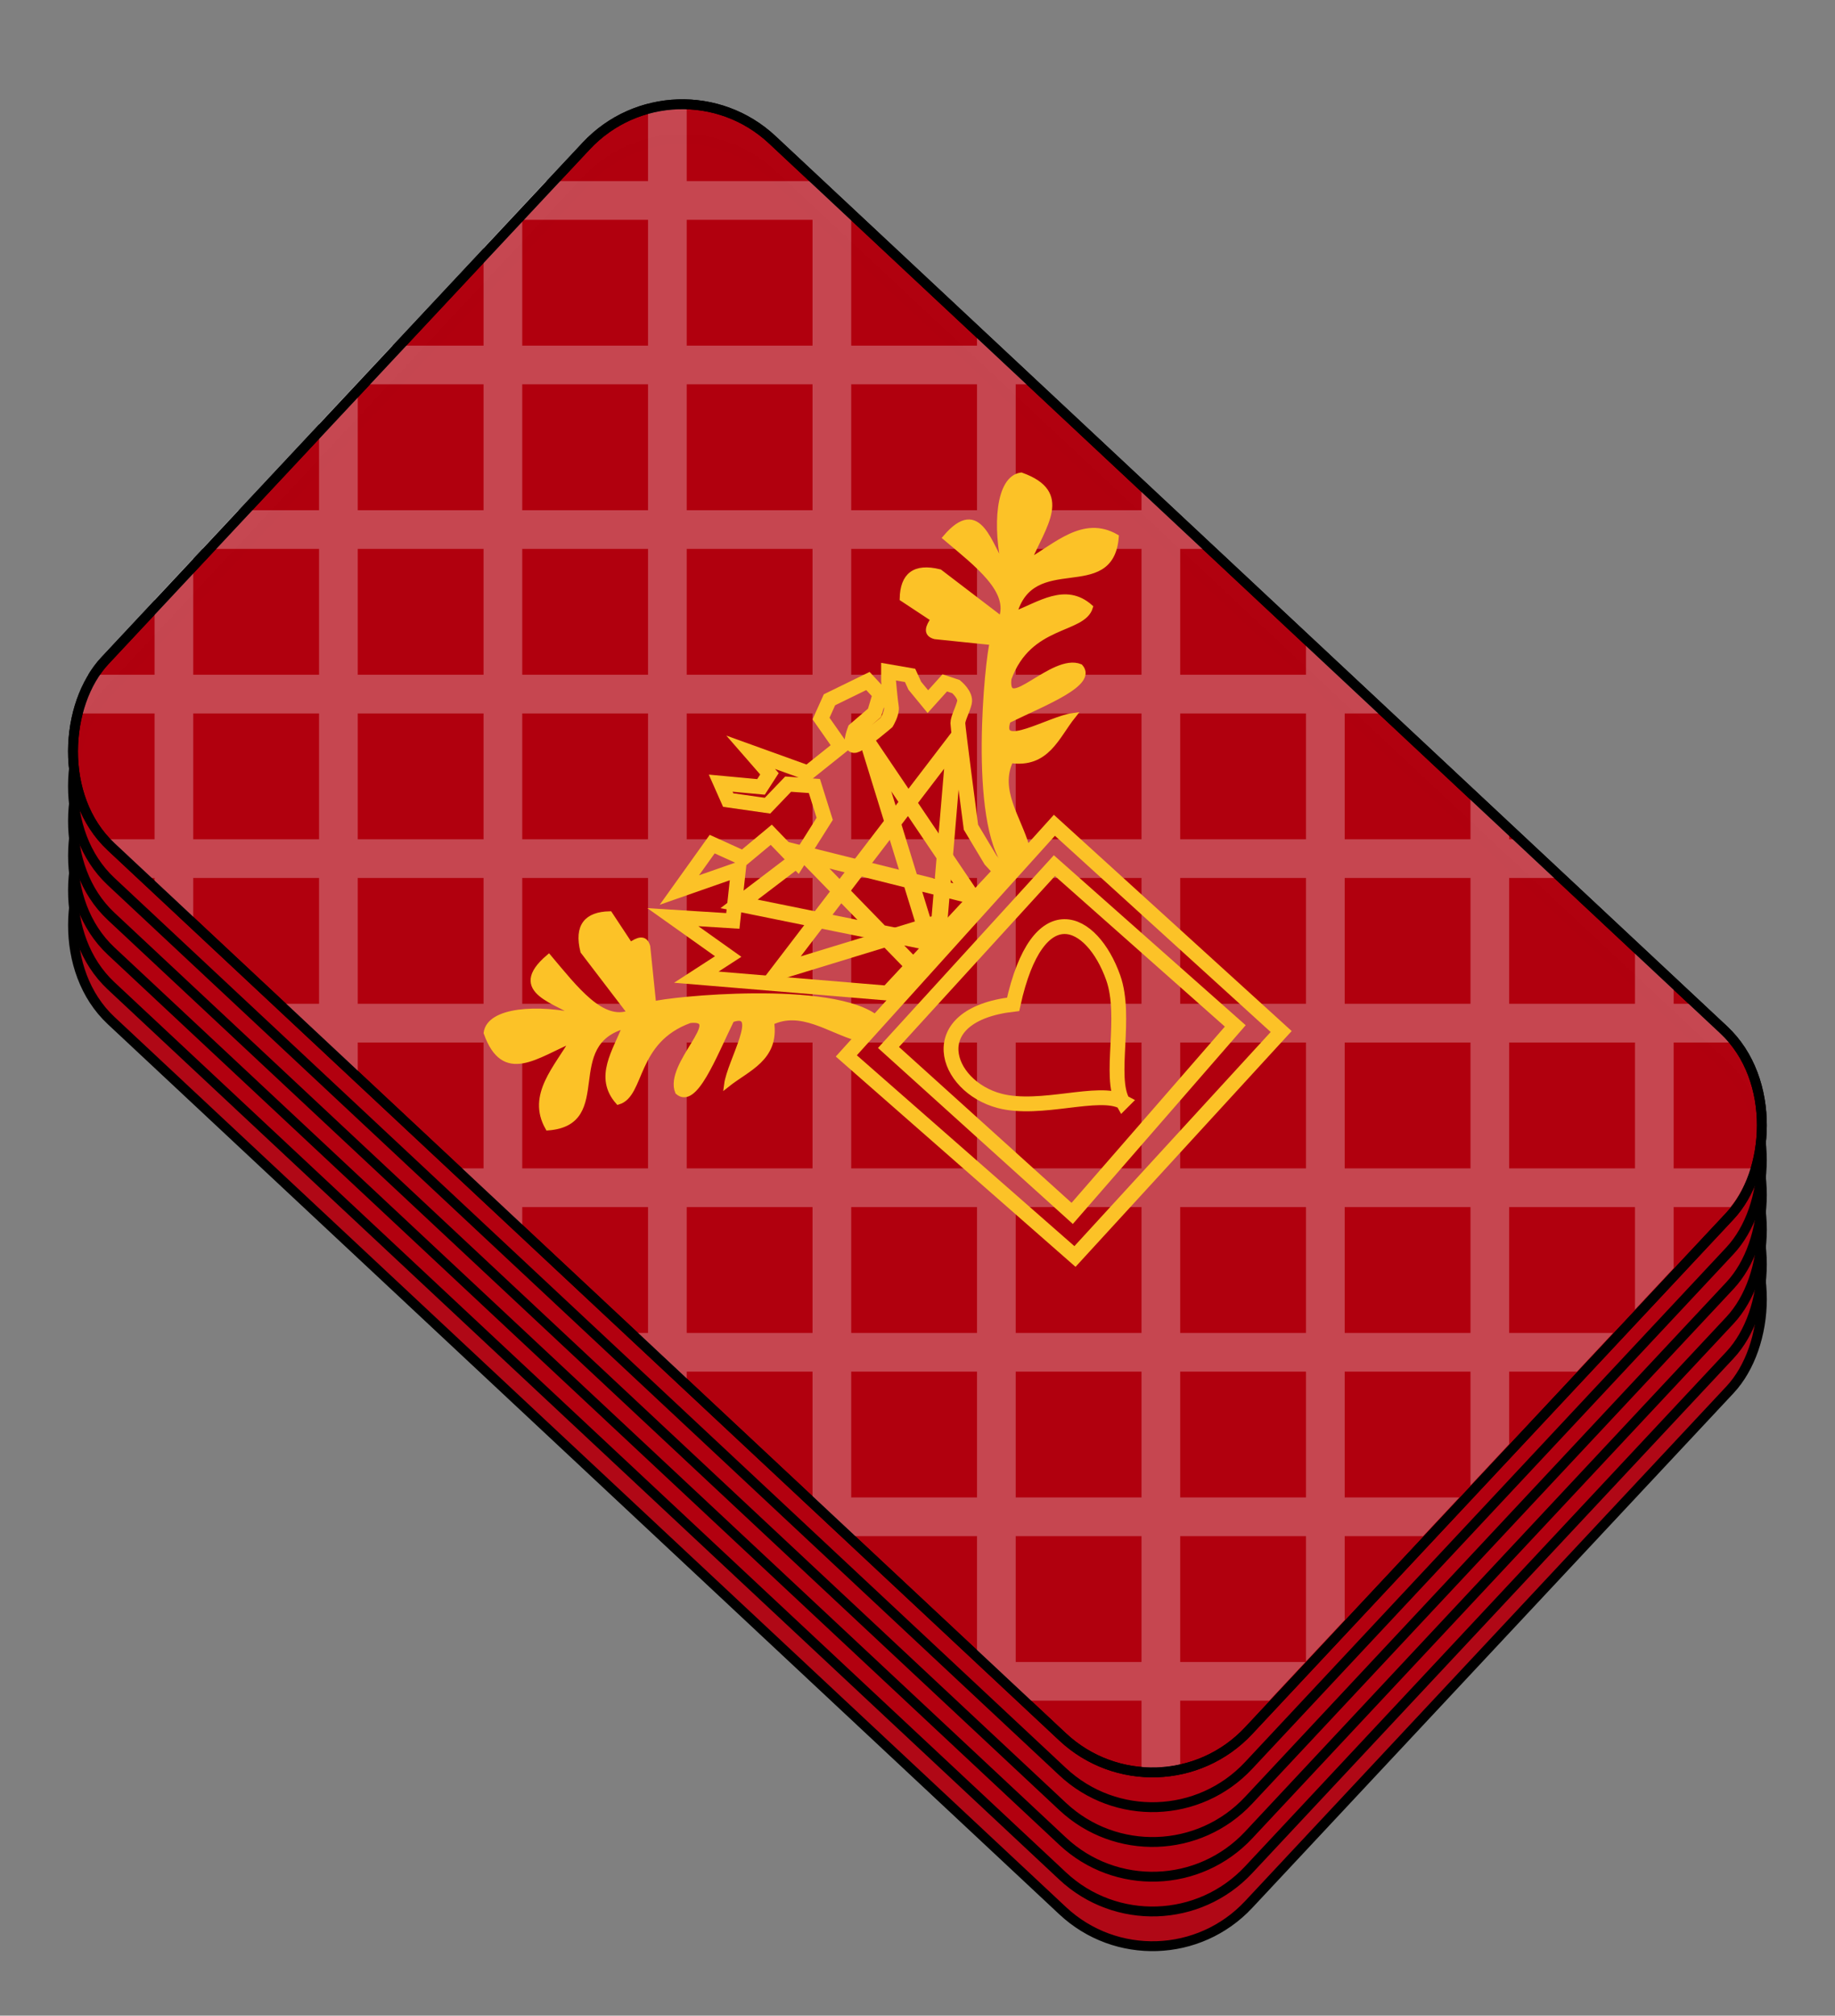 <?xml version="1.0" encoding="UTF-8" standalone="no"?>
<!-- Created with Inkscape (http://www.inkscape.org/) -->

<svg
   xmlns:dc="http://purl.org/dc/elements/1.1/"
   xmlns:cc="http://creativecommons.org/ns#"
   xmlns:rdf="http://www.w3.org/1999/02/22-rdf-syntax-ns#"
   xmlns:svg="http://www.w3.org/2000/svg"
   xmlns="http://www.w3.org/2000/svg"
   xmlns:sodipodi="http://sodipodi.sourceforge.net/DTD/sodipodi-0.dtd"
   xmlns:inkscape="http://www.inkscape.org/namespaces/inkscape"
   width="28.458mm"
   height="31.253mm"
   viewBox="0 0 28.458 31.253"
   version="1.1"
   id="svg8"
   inkscape:version="0.92.3 (2405546, 2018-03-11)"
   sodipodi:docname="deck.svg">
  <rect x="0" y="0" width="28.458" height="31.253" fill="#808080" stroke="none"/>
  <defs
     id="defs2">
    <clipPath
       clipPathUnits="userSpaceOnUse"
       id="clipPath982">
      <rect
         style="fill:#b2000f;fill-opacity:1;stroke:#000000;stroke-width:0.153;stroke-miterlimit:4;stroke-dasharray:none;stroke-opacity:1"
         id="rect984"
         width="24.287"
         height="15.01"
         x="-75.694"
         y="105.285"
         ry="2.041"
         transform="rotate(-46.915)" />
    </clipPath>
  </defs>
  <sodipodi:namedview
     id="base"
     pagecolor="#ffffff"
     bordercolor="#666666"
     borderopacity="1.0"
     inkscape:pageopacity="0.0"
     inkscape:pageshadow="2"
     inkscape:zoom="3.959798"
     inkscape:cx="119.03282"
     inkscape:cy="47.132784"
     inkscape:document-units="mm"
     inkscape:current-layer="layer1"
     showgrid="false"
     inkscape:snap-global="false"
     inkscape:window-width="1920"
     inkscape:window-height="1017"
     inkscape:window-x="-8"
     inkscape:window-y="-8"
     inkscape:window-maximized="1"
     fit-margin-top="1"
     fit-margin-left="1"
     fit-margin-right="1"
     fit-margin-bottom="1" />
  <g
     inkscape:label="Layer 1"
     inkscape:groupmode="layer"
     id="layer1"
     transform="translate(-24.838,-107.47)">
    <rect
       style="fill:#b2000f;fill-opacity:0.941;stroke:#000000;stroke-width:0.153;stroke-miterlimit:4;stroke-dasharray:none;stroke-opacity:1"
       id="rect815"
       width="24.287"
       height="15.01"
       x="101.578"
       y="56.893"
       ry="2.041"
       transform="rotate(43.085)" />
    <rect
       transform="rotate(43.085)"
       ry="2.041"
       y="56.5"
       x="101.21"
       height="15.01"
       width="24.287"
       id="rect825"
       style="fill:#b2000f;fill-opacity:0.941;stroke:#000000;stroke-width:0.153;stroke-miterlimit:4;stroke-dasharray:none;stroke-opacity:1" />
    <rect
       style="fill:#b2000f;fill-opacity:0.941;stroke:#000000;stroke-width:0.153;stroke-miterlimit:4;stroke-dasharray:none;stroke-opacity:1"
       id="rect827"
       width="24.287"
       height="15.01"
       x="100.842"
       y="56.106"
       ry="2.041"
       transform="rotate(43.085)" />
    <rect
       transform="rotate(43.085)"
       ry="2.041"
       y="55.713"
       x="100.474"
       height="15.01"
       width="24.287"
       id="rect829"
       style="fill:#b2000f;fill-opacity:0.941;stroke:#000000;stroke-width:0.153;stroke-miterlimit:4;stroke-dasharray:none;stroke-opacity:1" />
    <rect
       style="fill:#b2000f;fill-opacity:0.941;stroke:#000000;stroke-width:0.153;stroke-miterlimit:4;stroke-dasharray:none;stroke-opacity:1"
       id="rect831"
       width="24.287"
       height="15.01"
       x="100.105"
       y="55.319"
       ry="2.041"
       transform="rotate(43.085)" />
    <rect
       transform="rotate(43.085)"
       ry="2.041"
       y="54.925"
       x="99.737"
       height="15.01"
       width="24.287"
       id="rect833"
       style="fill:#b2000f;fill-opacity:0.99;stroke:#000000;stroke-width:0.153;stroke-miterlimit:4;stroke-dasharray:none;stroke-opacity:1" />
    <g
       id="g940"
       style="stroke:#f9f9f9;stroke-width:0.6;stroke-miterlimit:4;stroke-dasharray:none;stroke-opacity:0.281"
       transform="translate(34.945,0.935)" />
    <g
       id="g966"
       transform="rotate(90,39.74,122.729)"
       style="fill:#f9f9f9;fill-opacity:0.764;stroke:#f9f9f9;stroke-opacity:0.281"
       clip-path="url(#clipPath982)">
      <path
         id="path964"
         style="fill:#f9f9f9;fill-opacity:0.764;stroke:#f9f9f9;stroke-width:0.6;stroke-linecap:butt;stroke-linejoin:miter;stroke-miterlimit:4;stroke-dasharray:none;stroke-opacity:0.281"
         d="m 53.101,108.522 v 28.731 m -2.551,-28.731 v 28.464 M 47.999,108.455 v 28.598 m -2.551,-28.531 v 28.731 m -2.551,-28.731 v 28.464 M 40.345,108.455 v 28.598 m -2.551,-28.531 v 28.731 m -2.551,-28.731 v 28.464 M 32.692,108.455 v 28.598 M 30.14,108.522 v 28.731 m -2.551,-28.731 v 28.464 M 25.038,108.455 v 28.598 m 0.301,-27.629 h 28.731 m -28.731,2.551 h 28.464 m -28.531,2.551 h 28.598 m -28.531,2.551 h 28.731 m -28.731,2.551 h 28.464 m -28.531,2.551 h 28.598 m -28.531,2.551 h 28.731 m -28.731,2.551 h 28.464 m -28.531,2.551 h 28.598 m -28.531,2.551 h 28.731 m -28.731,2.551 h 28.464 m -28.531,2.551 h 28.598"
         inkscape:connector-curvature="0" />
    </g>
    <path
       style="fill:none;stroke:#fcc227;stroke-width:0.23px;stroke-linecap:butt;stroke-linejoin:miter;stroke-opacity:1"
       d="m 37.963,123.842 3.227,-3.576 3.517,3.198 -3.198,3.488 z"
       id="path839"
       inkscape:connector-curvature="0" />
    <path
       style="fill:none;stroke:#fcc227;stroke-width:0.23px;stroke-linecap:butt;stroke-linejoin:miter;stroke-opacity:1"
       d="m 38.617,123.711 2.849,2.573 2.529,-2.907 -2.805,-2.485 z"
       id="path841"
       inkscape:connector-curvature="0" />
    <path
       style="fill:none;stroke:#fcc227;stroke-width:0.23px;stroke-linecap:butt;stroke-linejoin:miter;stroke-opacity:1"
       d="m 42.25,124.554 c -0.221,-0.387 0.069,-1.315 -0.148,-1.925 -0.33,-0.927 -1.171,-1.323 -1.552,0.413 -1.431,0.166 -1.065,1.272 -0.21,1.497 0.64,0.168 1.541,-0.186 1.91,0.015 z"
       id="path843"
       inkscape:connector-curvature="0"
       sodipodi:nodetypes="cscsc" />
    <path
       style="fill:#fcc227;fill-opacity:1;stroke:#fcc227;stroke-width:0.087;stroke-linecap:butt;stroke-linejoin:miter;stroke-miterlimit:4;stroke-dasharray:none;stroke-opacity:1"
       d="m 40.458,120.903 c -0.564,-0.684 -0.298,-3.244 -0.226,-3.474 l -0.894,-0.092 c -0.146,-0.04 -0.106,-0.146 -0.021,-0.267 l -0.483,-0.319 c 0.008,-0.354 0.184,-0.509 0.576,-0.411 l 0.956,0.73 c 0.173,-0.44 -0.374,-0.851 -0.863,-1.264 0.532,-0.624 0.673,0.135 0.925,0.504 -0.16,-0.681 -0.104,-1.422 0.247,-1.47 0.768,0.274 0.344,0.771 0.103,1.346 0.441,-0.25 0.861,-0.68 1.367,-0.391 -0.078,1.006 -1.306,0.171 -1.583,1.202 0.397,-0.151 0.798,-0.452 1.182,-0.113 -0.112,0.376 -0.947,0.234 -1.264,1.11 -0.06,0.583 0.688,-0.359 1.11,-0.185 0.227,0.258 -0.54,0.548 -1.12,0.832 -0.176,0.488 0.649,-0.025 1.007,-0.072 -0.254,0.318 -0.404,0.77 -0.966,0.689 -0.221,0.461 0.119,0.893 0.247,1.336 z"
       id="path845"
       inkscape:connector-curvature="0"
       sodipodi:nodetypes="ccccccccccccccccccccc" />
    <path
       sodipodi:nodetypes="ccccccccccccccccccccc"
       inkscape:connector-curvature="0"
       id="path847"
       d="m 38.445,123.267 c -0.684,-0.564 -3.244,-0.298 -3.474,-0.226 l -0.092,-0.894 c -0.04,-0.146 -0.146,-0.106 -0.267,-0.021 l -0.319,-0.483 c -0.354,0.008 -0.509,0.184 -0.411,0.576 l 0.73,0.956 c -0.44,0.173 -0.851,-0.374 -1.264,-0.863 -0.624,0.532 0.135,0.673 0.504,0.925 -0.681,-0.16 -1.422,-0.104 -1.47,0.247 0.274,0.768 0.771,0.344 1.346,0.103 -0.25,0.441 -0.68,0.861 -0.391,1.367 1.006,-0.078 0.171,-1.306 1.202,-1.583 -0.151,0.397 -0.452,0.798 -0.113,1.182 0.376,-0.112 0.234,-0.947 1.11,-1.264 0.583,-0.06 -0.359,0.688 -0.185,1.11 0.258,0.227 0.548,-0.54 0.832,-1.12 0.488,-0.176 -0.025,0.649 -0.072,1.007 0.318,-0.254 0.77,-0.404 0.689,-0.966 0.461,-0.221 0.893,0.119 1.336,0.247 z"
       style="fill:#fcc227;fill-opacity:1;stroke:#fcc227;stroke-width:0.087;stroke-linecap:butt;stroke-linejoin:miter;stroke-miterlimit:4;stroke-dasharray:none;stroke-opacity:1" />
    <path
       style="fill:none;stroke:#fcc227;stroke-width:0.23px;stroke-linecap:butt;stroke-linejoin:miter;stroke-opacity:1"
       d="m 38.602,122.868 -2.965,-0.247 0.494,-0.32 -0.858,-0.61 0.93,0.058 0.087,-0.799 -0.916,0.32 0.509,-0.712 0.48,0.218 0.436,-0.363 0.407,0.422 0.422,-0.669 -0.16,-0.509 -0.407,-0.029 -0.32,0.334 -0.61,-0.087 -0.116,-0.262 0.625,0.058 0.131,-0.203 -0.291,-0.334 0.887,0.32 0.509,-0.407 -0.305,-0.436 0.131,-0.291 0.596,-0.291 0.189,0.203 -0.087,0.291 -0.305,0.262 c 0,0 -0.116,0.305 0.029,0.233 0.145,-0.073 0.465,-0.349 0.465,-0.349 0,0 0.087,-0.145 0.073,-0.233 -0.015,-0.087 -0.044,-0.407 -0.044,-0.407 v -0.145 l 0.334,0.058 0.073,0.16 0.203,0.247 0.262,-0.291 0.174,0.058 c 0,0 0.16,0.131 0.131,0.247 -0.029,0.116 -0.102,0.247 -0.102,0.32 0,0.073 0.203,1.613 0.203,1.613 l 0.305,0.509 0.16,0.174 z"
       id="path849"
       inkscape:connector-curvature="0" />
    <path
       style="fill:none;stroke:#fcc227;stroke-width:0.251px;stroke-linecap:butt;stroke-linejoin:miter;stroke-opacity:1"
       d="m 36.919,122.533 2.722,-3.561 -0.237,2.801 z"
       id="path851"
       inkscape:connector-curvature="0" />
    <path
       style="fill:none;stroke:#fcc227;stroke-width:0.244px;stroke-linecap:butt;stroke-linejoin:miter;stroke-opacity:1"
       d="m 38.932,122.377 -1.617,-1.663 2.587,0.647 -1.601,-2.371 0.955,3.095 -2.956,-0.6 1.093,-0.831"
       id="path853"
       inkscape:connector-curvature="0" />
    <rect
       style="fill:none;fill-opacity:0.99;stroke:#000000;stroke-width:0.153;stroke-miterlimit:4;stroke-dasharray:none;stroke-opacity:1"
       id="rect986"
       width="24.287"
       height="15.01"
       x="99.737"
       y="54.925"
       ry="2.041"
       transform="rotate(43.085)" />
  </g>
</svg>
